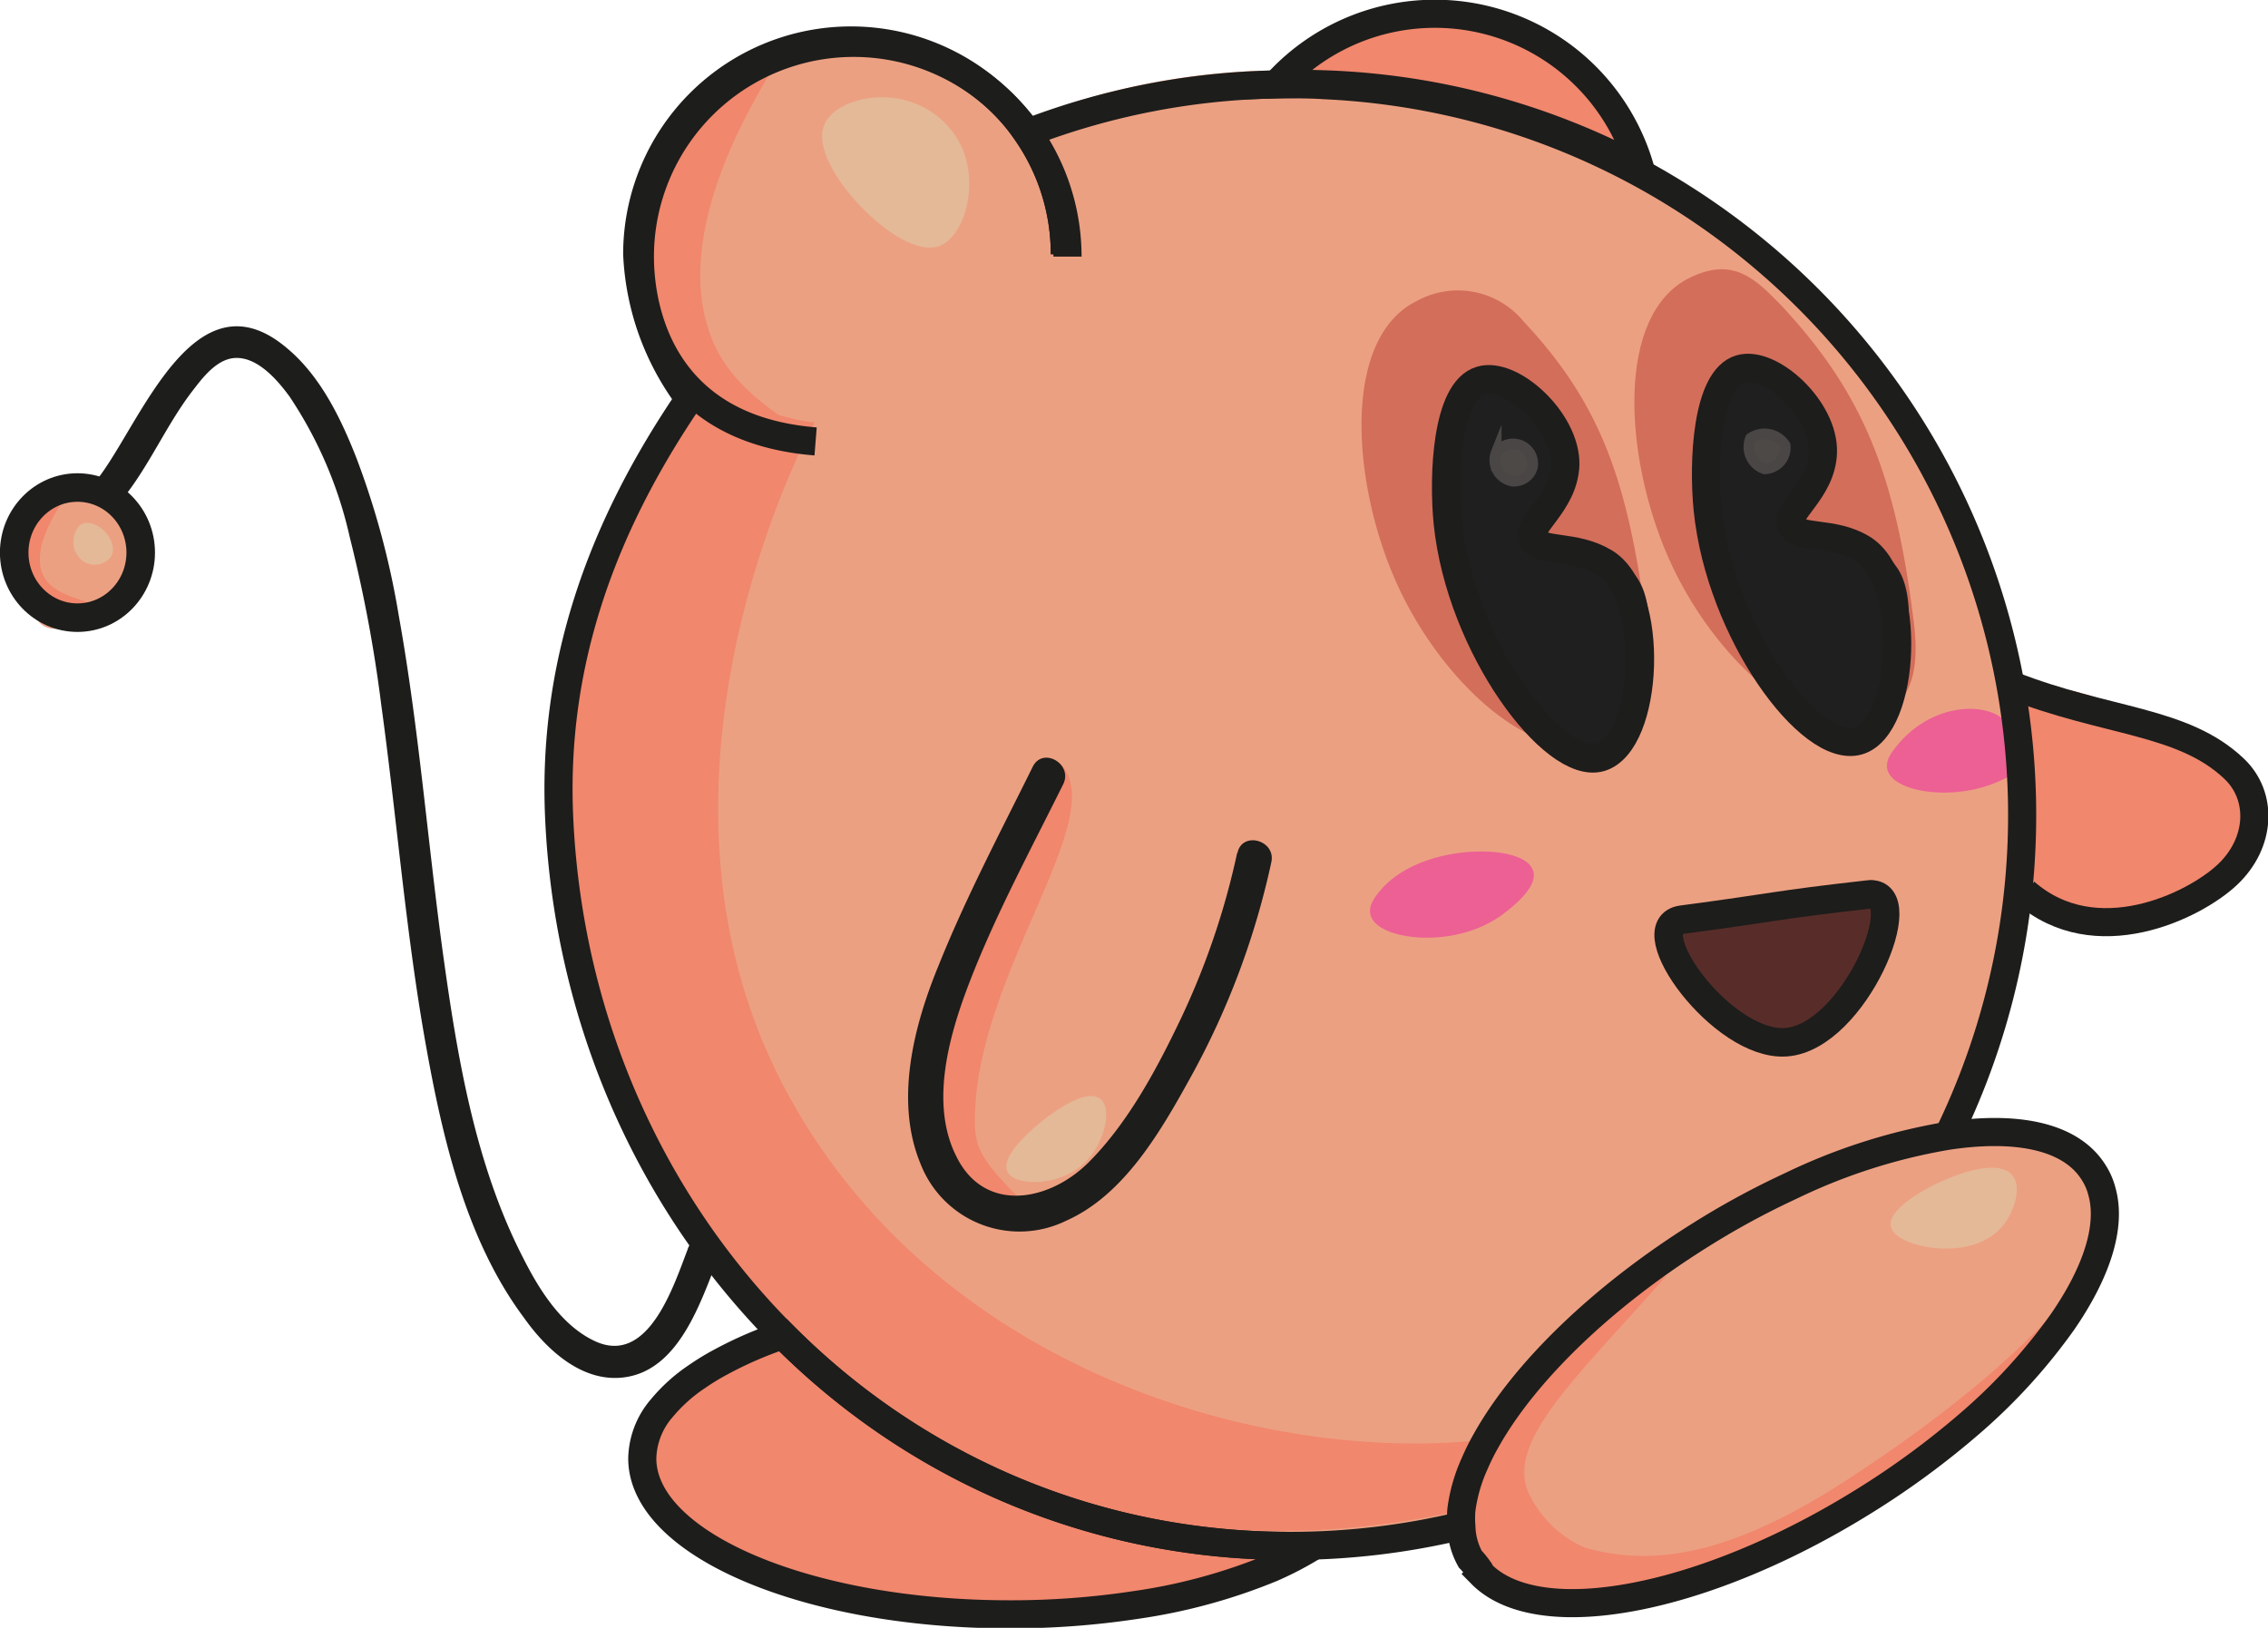 <svg xmlns="http://www.w3.org/2000/svg" viewBox="0 0 161.34 115.83"><defs><style>.cls-1,.cls-4{fill:#f1876d;stroke:#f1876d;}.cls-1,.cls-10,.cls-11,.cls-12,.cls-14,.cls-2,.cls-3,.cls-4,.cls-5,.cls-6,.cls-7,.cls-8,.cls-9{stroke-miterlimit:10;}.cls-1,.cls-3{stroke-width:0.75px;}.cls-2,.cls-3{fill:#eca082;stroke:#eca082;}.cls-10,.cls-2,.cls-5,.cls-6,.cls-7,.cls-8,.cls-9{stroke-width:0.75px;}.cls-4{stroke-width:0.73px;}.cls-5{fill:#d36e5b;stroke:#d36e5b;}.cls-6{fill:#ec6095;stroke:#ec6094;}.cls-7{fill:#e4b998;stroke:#e4b998;}.cls-8{fill:#1f1f1f;stroke:#1f1f1f;}.cls-9{fill:#582d29;stroke:#582d29;}.cls-10{fill:#4c4947;stroke:#494645;}.cls-11,.cls-12,.cls-14{fill:none;stroke:#1d1d1b;}.cls-11{stroke-width:2px;}.cls-12{stroke-width:2.03px;}.cls-13{fill:#1d1d1b;}.cls-14{stroke-width:2.03px;}</style></defs><g id="Capa_9" data-name="Capa 9"><path class="cls-1" d="M57.34,94.84C52.26,98,42,99.35,48.44,107.74c4,5.25,39.35,12.39,48.64-1.07.39-.55-24.07,3.29-26.45-2.16S58.94,93.84,57.34,94.84Z"/><path class="cls-2" d="M3.34,44.24c1.66.88,7.08-2.85,6.19-6.19-.48-1.84-2.83-3.38-4.45-2.9C2.18,36,1.55,43.3,3.34,44.24Z"/><path class="cls-3" d="M56.37,29.73a13.8,13.8,0,0,1-10.25-12.2A13.62,13.62,0,0,1,53.28,4.37C60.71.57,68.1,6.25,69.15,7.08c1.46,1.17,4.55,3.63,5,7.36C75.14,21.84,65.55,31.84,56.37,29.73Z"/><path class="cls-3" d="M80,6.69C57.21,12.05,39.45,33.45,39.53,57.21c.1,24.51,19.13,39.14,21.68,41,14.73,10.93,35.9,14.67,53,6.39,13-6.29,19.76-17.59,21.68-20.9a54.68,54.68,0,0,0,6.78-19.55,50.6,50.6,0,0,0-2.33-25.36,51.28,51.28,0,0,0-13.93-20.13C115.31,8.91,97.79,2.51,80,6.69Z"/><path class="cls-1" d="M4.41,35.05C4.31,35,0,40.14,1.6,42.5c1.1,1.59,4.46,1.26,4.55.87s-2.5-.49-3.39-2.22C1.52,38.73,4.48,35.09,4.41,35.05Z"/><path class="cls-1" d="M75.3,54.73C78.19,58.33,69.46,69,69,78.83c-.16,3.17.3,3.8,4.54,8,.55.54-2.08-.27-3.43-1.67C68.94,84,65.65,83.27,68.2,69.67c.58-3.06,3.58-12.6,5.73-13C74.69,56.53,74.69,54,75.3,54.73Z"/><path class="cls-1" d="M92.76,5.15C92.59,3.87,100.3,0,107.37,2.24c5.63,1.81,9.42,7.07,8.71,8.13s-4.49-1.82-13-3.58C96.21,5.36,92.87,6,92.76,5.15Z"/><path class="cls-1" d="M54.47,4.87c-.27-.17-15,5.48-6.28,21.25,2.14,3.9,7.84,5.31,8.15,4.82s-3.89-2.22-5.74-6C46.47,16.44,54.73,5,54.47,4.87Z"/><path class="cls-1" d="M49.21,28.29C37.84,46.21,37.38,59.87,42.92,74.81c8.83,23.8,33.92,40,64.44,31.42,12.65-3.56,21.13-11.76,21.53-13.1.27-.9-8.83,7.93-22.73,9.63-16.23,2-40.15-5-50.8-25.4-11.52-22.09,2-47,2-47C53.35,29.76,49.88,27.23,49.21,28.29Z"/><path class="cls-3" d="M106.41,108.87C102.84,98.64,133.16,79,142.52,80.48c3.81.58,6.67,2.31,6.78,3.51,1.22,14.2-27.54,34.6-39.23,28.52A6.91,6.91,0,0,1,106.41,108.87Z"/><path class="cls-1" d="M117.32,91.59C114,92.65,102,106.16,104.75,110.53c2.2,3.5,8.71,5.12,14.27,2.72,23.28-10,29.78-21.66,29.46-22-.18-.22-3.29,5.42-16.33,14-9,6-14.77,6.61-19.58,5.21a8.34,8.34,0,0,1-4.19-4.11C106.79,102.57,111.34,98.3,117.32,91.59Z"/><path class="cls-4" d="M143.86,61.28c-.27,2.76,5.35,4.23,9.66,3.64,3.63-.5,6.95-3.77,6.64-7.1-.24-2.52-2.8-3.23-4.87-4.54C138.7,42.89,144.37,56,143.86,61.28Z"/></g><g id="Capa_10" data-name="Capa 10"><path class="cls-5" d="M120.41,20.08c-5.08,2.43-4.48,12.35-1.42,19.36,3.2,7.33,10.07,13.39,14.58,11.22,2.43-1.16,2.52-3.83,2.19-6.45-1.29-10.32-3.53-16-9.29-22.19C124.53,20,123.16,18.76,120.41,20.08Z"/><path class="cls-5" d="M101,21.73c-5.08,2.43-4.48,12.34-1.42,19.35,3.2,7.33,10.07,13.39,14.58,11.23,2.43-1.17,3-4.35,2.71-7-1.29-10.32-3-16.05-8.77-22.19A5.67,5.67,0,0,0,101,21.73Z"/><path class="cls-6" d="M135.15,53.4c2.65-3.37,6.9-3,7.48-1.41.37,1,.94,2.37.65,2.58-3.31,2.28-8.24,1.53-8.65.12C134.5,54.24,134.86,53.77,135.15,53.4Z"/><path class="cls-6" d="M98.37,63.73c2.66-3.38,9.74-3.31,10.33-1.68.36,1-1.91,2.64-2.2,2.84-3.3,2.28-8.24,1.54-8.64.13C97.73,64.56,98.08,64.1,98.37,63.73Z"/><path class="cls-7" d="M5.94,37.65a1.35,1.35,0,0,0,.22,2,1.11,1.11,0,0,0,1.39-.2c.31-.47-.11-1.22-.6-1.56C6.92,37.83,6.31,37.42,5.94,37.65Z"/><path class="cls-7" d="M59,9c-1.16,2.54,5.2,9.18,7.75,8.13,1.69-.7,3-5.35.19-8.13S59.72,7.3,59,9Z"/><path class="cls-7" d="M72,83.19c.35.78,3.47.94,5.16-1,1.07-1.24,1.5-3.26.86-3.72C76.85,77.61,71.46,82,72,83.19Z"/><path class="cls-7" d="M134.88,87.19c.23,1.14,5.37,2.31,7.36-.28.68-.88,1.2-2.46.57-3.1C141.41,82.38,134.59,85.77,134.88,87.19Z"/><path class="cls-8" d="M122.86,27.63c-4.59,3.5,3.21,25.94,8.13,25.55,3.22-.26,6.09-10.4,3.29-13-1.77-1.61-5.3.21-6.58-1.55-.8-1.09.81-2.25,1-5.42,0-.55.23-4.55-1.93-5.8A3.82,3.82,0,0,0,122.86,27.63Z"/><path class="cls-8" d="M104.37,28.37c-4.58,3.51,3.22,25.94,8.13,25.55,3.23-.25,6.1-10.4,3.29-13-1.76-1.61-5.29.21-6.58-1.55-.8-1.09.82-2.25,1-5.41,0-.55.22-4.56-1.94-5.81A3.84,3.84,0,0,0,104.37,28.37Z"/><path class="cls-9" d="M119.28,65.63c3.09.77,8.87-1.2,13.52-2.56,3-.86.73,9.56-4.62,10.5S116.28,64.88,119.28,65.63Z"/><path class="cls-10" d="M124.53,31.18a1.65,1.65,0,0,0,1,2.19A1.53,1.53,0,0,0,127,31.69,1.74,1.74,0,0,0,124.53,31.18Z"/><path class="cls-10" d="M106.44,32.18a1.52,1.52,0,0,0,1.16,2.06,1.36,1.36,0,0,0,1.42-1,1.41,1.41,0,0,0-2.58-1Z"/></g><g id="Capa_2" data-name="Capa 2"><g id="Capa_6" data-name="Capa 6"><path class="cls-11" d="M75.75,18.09a15.21,15.21,0,0,0-30.42,0,18.51,18.51,0,0,0,4.38,11.14"/><path class="cls-11" d="M75.75,18.09a15.16,15.16,0,0,0-2.68-8.63A51.77,51.77,0,0,1,91.8,6c.8,0,1.6,0,2.39.06a52,52,0,0,1,44.38,74.78"/><path class="cls-11" d="M49.16,28.19C42.5,37.89,39.34,47.64,39.77,58c1.2,28.7,23.3,52,52,52a52,52,0,0,0,12.11-1.42"/><path class="cls-11" d="M90.79,6A51.52,51.52,0,0,1,116.68,12,15.19,15.19,0,0,0,90.79,6Z"/><path class="cls-11" d="M132.42,39c3.66,2.11,3.18,12.74-.24,13.72s-9.82-7.76-10.7-16.47c-.34-3.38-.08-9.29,2.31-10,2.14-.65,6,2.86,5.89,5.95-.09,2.76-2.8,4.25-2.25,5.22S130.37,37.78,132.42,39Z"/><path class="cls-12" d="M114.09,40c3.7,2.13,3.21,12.89-.26,13.89-3.3.95-9.93-7.87-10.83-16.68-.34-3.43-.08-9.41,2.34-10.14,2.17-.66,6.07,2.89,6,6-.1,2.8-2.84,4.31-2.28,5.29S112,38.76,114.09,40Z"/><path class="cls-12" d="M132.92,63.65c3.36-.38-1,10.16-5.87,10.51-4.52.33-10.74-8.27-7.4-8.72C126.47,64.54,126,64.43,132.92,63.65Z"/><path class="cls-11" d="M146.73,94.05A40.45,40.45,0,0,1,140,101.4a59,59,0,0,1-7.24,5.32c-7.79,4.88-15.73,7.47-21.29,7.35-2.66-.06-4.78-.74-6.09-2.07a1.34,1.34,0,0,0-.13-.23l-.11-.17a5.83,5.83,0,0,0-.55-.66,5,5,0,0,1-.63-2.32,6.85,6.85,0,0,1,0-1.19,11.48,11.48,0,0,1,.94-3.28,16.22,16.22,0,0,1,.86-1.72c2.67-4.74,8.1-10.1,15.17-14.53A57.4,57.4,0,0,1,127,84.57l.55-.26a41.35,41.35,0,0,1,11-3.49c4.84-.73,8.63,0,10.29,2.46a1.63,1.63,0,0,1,.11.17,4.52,4.52,0,0,1,.58,1.35C150.22,87.28,149.14,90.55,146.73,94.05Z"/><path class="cls-11" d="M93.46,110a23.61,23.61,0,0,1-3,1.57,40.25,40.25,0,0,1-9.64,2.63,59.1,59.1,0,0,1-9,.67c-14.43,0-26.13-5-26.13-11.1a5.64,5.64,0,0,1,1.38-3.56,11.65,11.65,0,0,1,2.54-2.28,17,17,0,0,1,1.64-1A27.69,27.69,0,0,1,55.7,95a50.5,50.5,0,0,0,36.08,15Q92.62,110,93.46,110Z"/><path class="cls-13" d="M88,60.73a54.13,54.13,0,0,1-4,11.76c-1.7,3.56-3.74,7.39-6.54,10.2S70,86.4,68,82.22c-1.88-3.8-.43-8.72,1-12.41,1.86-4.8,4.35-9.4,6.63-14,.72-1.44-1.44-2.7-2.16-1.26-2.31,4.67-4.77,9.33-6.71,14.17C65,73,63.62,78.36,65.5,82.85a7.55,7.55,0,0,0,10.37,4c4.13-1.84,6.74-6.42,8.83-10.2a56.1,56.1,0,0,0,5.74-15.3c.34-1.56-2.07-2.24-2.41-.66Z"/><path class="cls-13" d="M48.93,88.87c-1,2.59-2.8,8.36-6.63,6.55-2.41-1.13-4-3.75-5.13-6-3.38-6.61-4.64-14.23-5.65-21.51-1.1-8-1.72-16.15-3.16-24.15a58.31,58.31,0,0,0-3-11.16c-1.11-2.83-2.56-5.84-4.95-7.83C13.87,19.23,10.06,30,7,34c-.89,1.16,1.08,2.29,2,1.14,1.83-2.4,3-5.21,4.9-7.59.69-.9,1.69-2.09,2.94-2.08,1.55,0,2.92,1.6,3.76,2.75a29.59,29.59,0,0,1,4.28,10,99.14,99.14,0,0,1,2.25,12c1.1,8,1.73,16.08,3.14,24,1.18,6.64,2.86,14,7,19.54C38.85,96,41.41,98.43,44.45,98c3.9-.54,5.42-5.44,6.66-8.54.54-1.36-1.65-2-2.18-.61Z"/><ellipse class="cls-14" cx="5.51" cy="39.32" rx="4.5" ry="4.63"/></g><g id="Capa_4" data-name="Capa 4"><path class="cls-11" d="M75.94,18.26a15.21,15.21,0,0,0-30.42,0c0,3.88,1.56,12.28,12.5,13.15"/><path class="cls-11" d="M144.06,63.49c5,4.38,12,1,14.39-1.25s2.55-5.59.47-7.55c-3.64-3.45-9-3.26-15.82-5.93"/></g></g></svg>